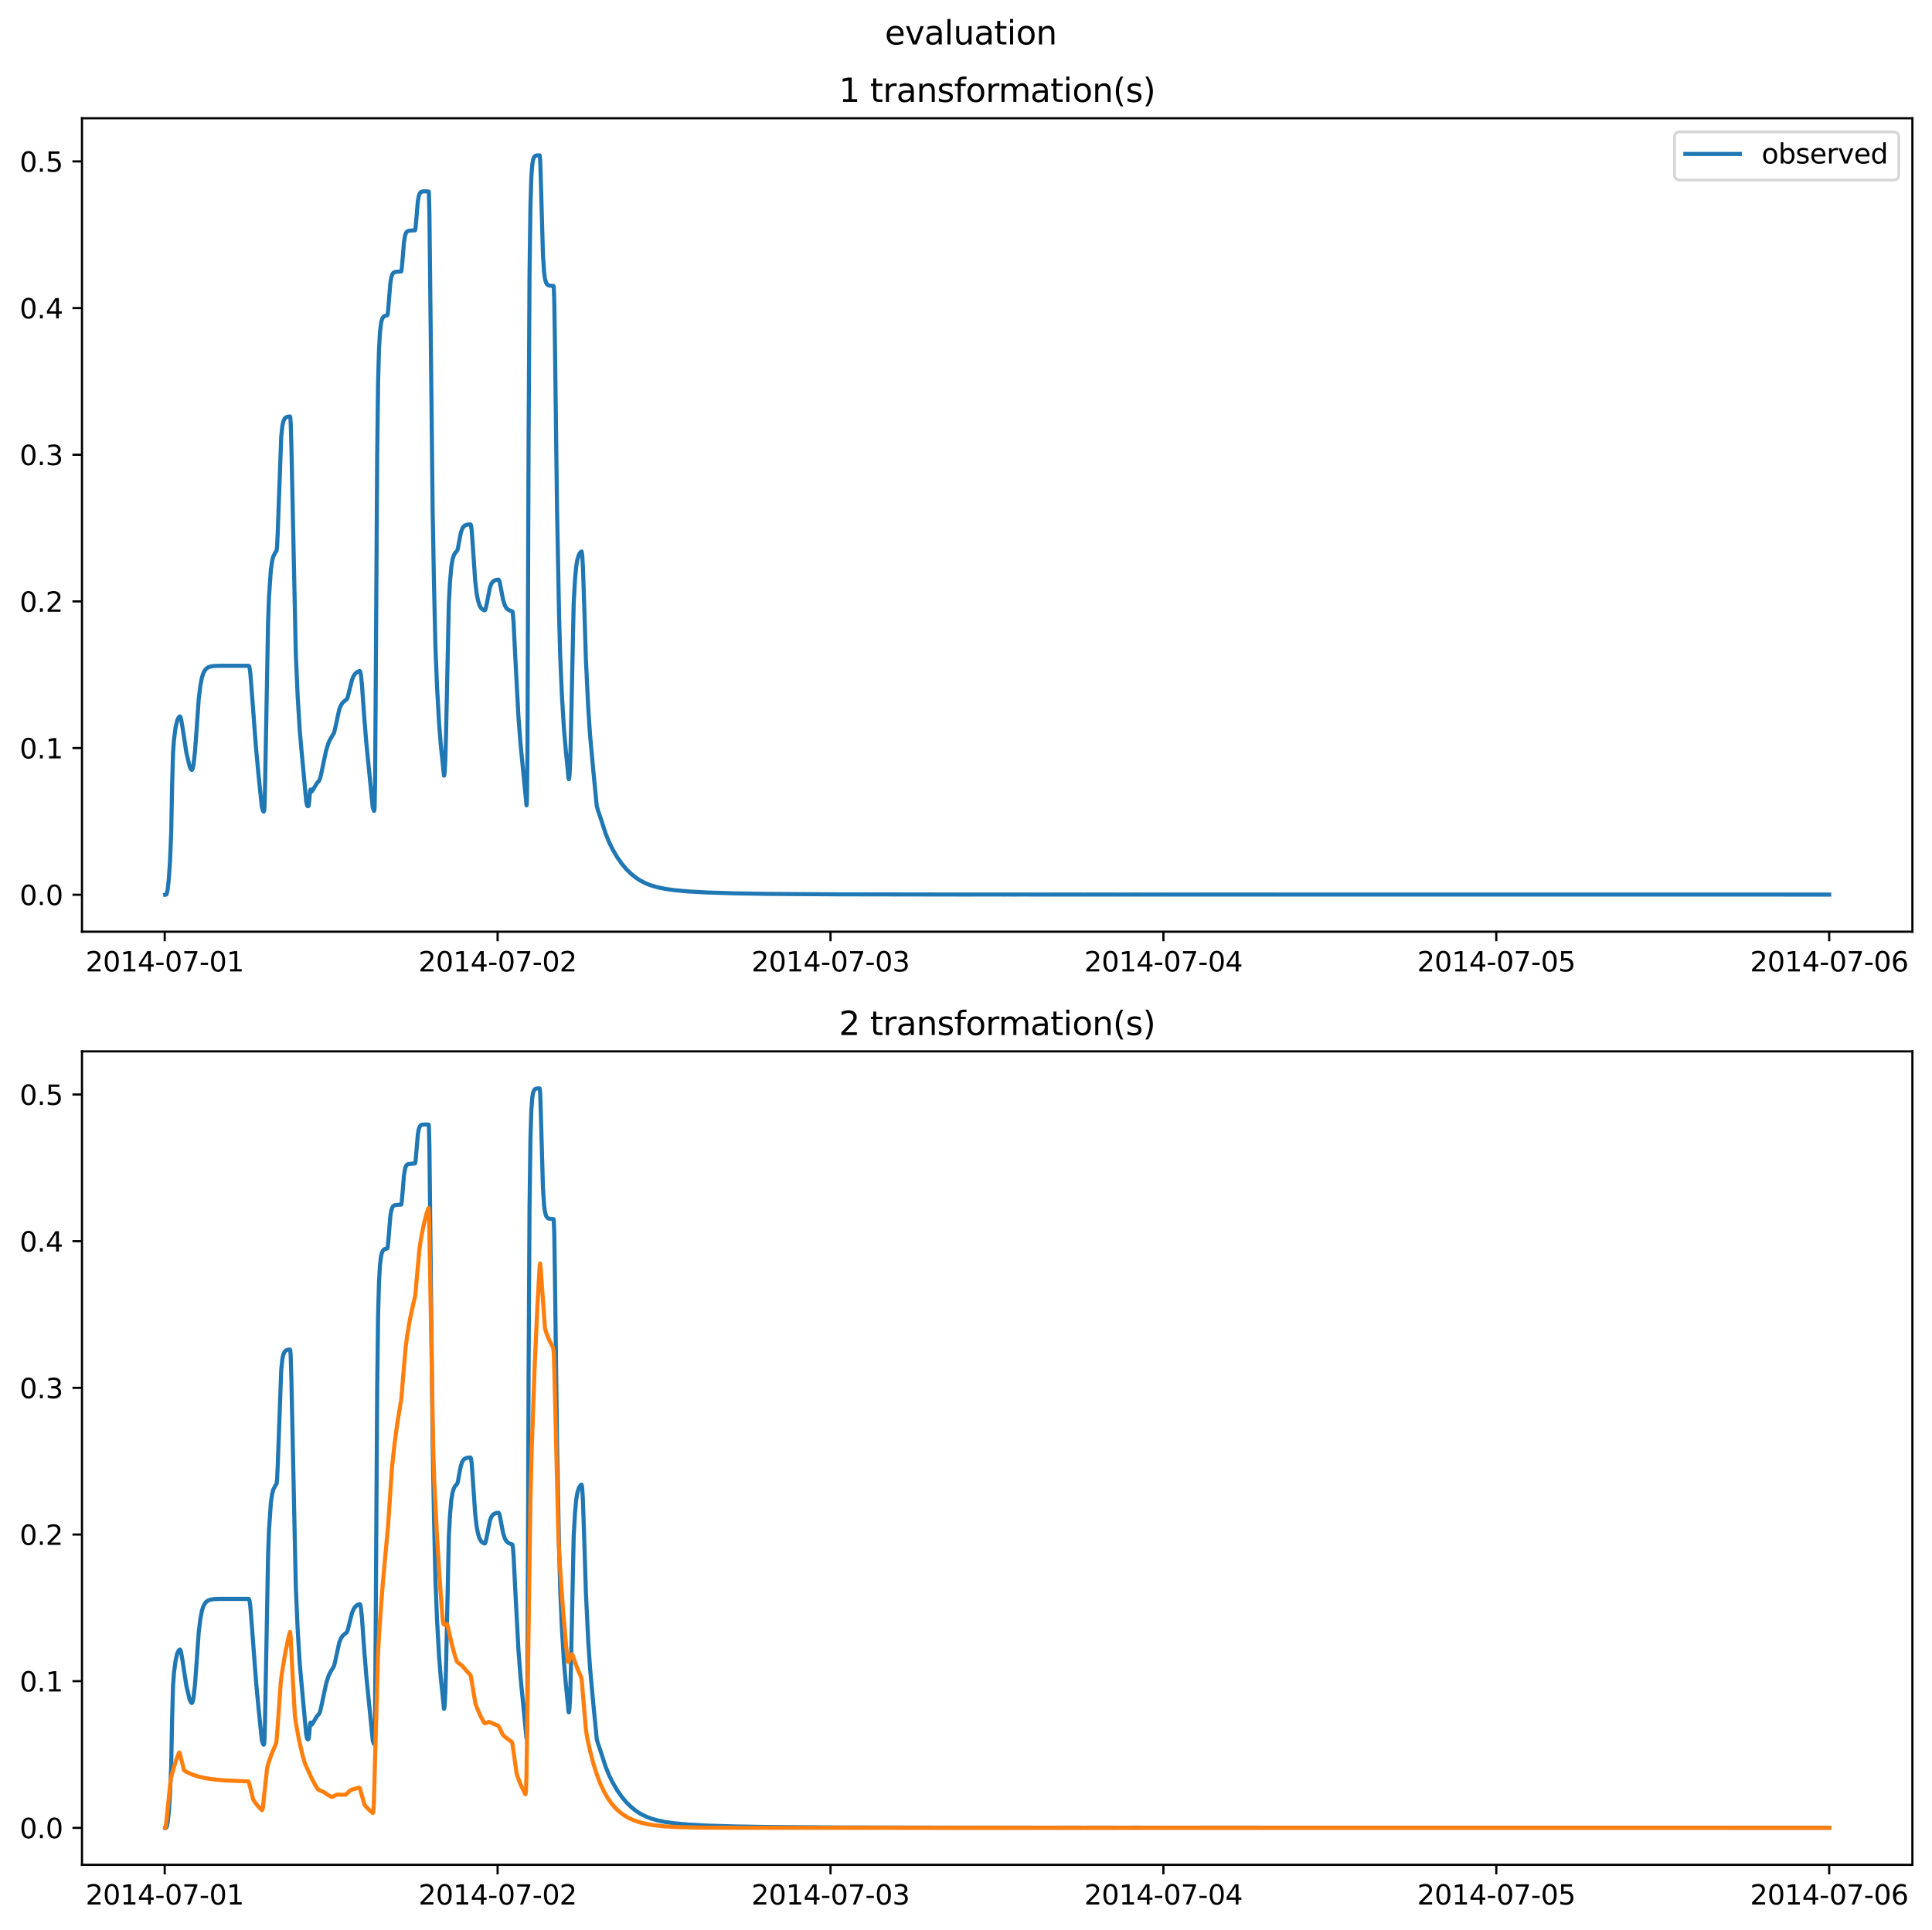 <?xml version="1.0" encoding="utf-8" standalone="no"?>
<!DOCTYPE svg PUBLIC "-//W3C//DTD SVG 1.1//EN"
  "http://www.w3.org/Graphics/SVG/1.1/DTD/svg11.dtd">
<svg xmlns:xlink="http://www.w3.org/1999/xlink" width="709.427pt" height="708.798pt" viewBox="0 0 709.427 708.798" xmlns="http://www.w3.org/2000/svg" version="1.1">
 <defs>
  <style type="text/css">*{stroke-linejoin: round; stroke-linecap: butt}</style>
 </defs>
 <g id="figure_1">
  <g id="patch_1">
   <path d="M 0 708.798 
L 709.427 708.798 
L 709.427 0 
L 0 0 
z
" style="fill: #ffffff"/>
  </g>
  <g id="axes_1">
   <g id="patch_2">
    <path d="M 30.103 342.2 
L 702.227 342.2 
L 702.227 43.44 
L 30.103 43.44 
z
" style="fill: #ffffff"/>
   </g>
   <g id="matplotlib.axis_1">
    <g id="xtick_1">
     <g id="line2d_1">
      <defs>
       <path id="m8aef1cea10" d="M 0 0 
L 0 3.5 
" style="stroke: #000000; stroke-width: 0.8"/>
      </defs>
      <g>
       <use xlink:href="#m8aef1cea10" x="60.484" y="342.2" style="stroke: #000000; stroke-width: 0.8"/>
      </g>
     </g>
     <g id="text_1">
      <!-- 2014-07-01 -->
      <g transform="translate(31.427 356.798) scale(0.1 -0.1)">
       <defs>
        <path id="DejaVuSans-32" d="M 1228 531 
L 3431 531 
L 3431 0 
L 469 0 
L 469 531 
Q 828 903 1448 1529 
Q 2069 2156 2228 2338 
Q 2531 2678 2651 2914 
Q 2772 3150 2772 3378 
Q 2772 3750 2511 3984 
Q 2250 4219 1831 4219 
Q 1534 4219 1204 4116 
Q 875 4013 500 3803 
L 500 4441 
Q 881 4594 1212 4672 
Q 1544 4750 1819 4750 
Q 2544 4750 2975 4387 
Q 3406 4025 3406 3419 
Q 3406 3131 3298 2873 
Q 3191 2616 2906 2266 
Q 2828 2175 2409 1742 
Q 1991 1309 1228 531 
z
" transform="scale(0.016)"/>
        <path id="DejaVuSans-30" d="M 2034 4250 
Q 1547 4250 1301 3770 
Q 1056 3291 1056 2328 
Q 1056 1369 1301 889 
Q 1547 409 2034 409 
Q 2525 409 2770 889 
Q 3016 1369 3016 2328 
Q 3016 3291 2770 3770 
Q 2525 4250 2034 4250 
z
M 2034 4750 
Q 2819 4750 3233 4129 
Q 3647 3509 3647 2328 
Q 3647 1150 3233 529 
Q 2819 -91 2034 -91 
Q 1250 -91 836 529 
Q 422 1150 422 2328 
Q 422 3509 836 4129 
Q 1250 4750 2034 4750 
z
" transform="scale(0.016)"/>
        <path id="DejaVuSans-31" d="M 794 531 
L 1825 531 
L 1825 4091 
L 703 3866 
L 703 4441 
L 1819 4666 
L 2450 4666 
L 2450 531 
L 3481 531 
L 3481 0 
L 794 0 
L 794 531 
z
" transform="scale(0.016)"/>
        <path id="DejaVuSans-34" d="M 2419 4116 
L 825 1625 
L 2419 1625 
L 2419 4116 
z
M 2253 4666 
L 3047 4666 
L 3047 1625 
L 3713 1625 
L 3713 1100 
L 3047 1100 
L 3047 0 
L 2419 0 
L 2419 1100 
L 313 1100 
L 313 1709 
L 2253 4666 
z
" transform="scale(0.016)"/>
        <path id="DejaVuSans-2d" d="M 313 2009 
L 1997 2009 
L 1997 1497 
L 313 1497 
L 313 2009 
z
" transform="scale(0.016)"/>
        <path id="DejaVuSans-37" d="M 525 4666 
L 3525 4666 
L 3525 4397 
L 1831 0 
L 1172 0 
L 2766 4134 
L 525 4134 
L 525 4666 
z
" transform="scale(0.016)"/>
       </defs>
       <use xlink:href="#DejaVuSans-32"/>
       <use xlink:href="#DejaVuSans-30" x="63.623"/>
       <use xlink:href="#DejaVuSans-31" x="127.246"/>
       <use xlink:href="#DejaVuSans-34" x="190.869"/>
       <use xlink:href="#DejaVuSans-2d" x="254.492"/>
       <use xlink:href="#DejaVuSans-30" x="290.576"/>
       <use xlink:href="#DejaVuSans-37" x="354.199"/>
       <use xlink:href="#DejaVuSans-2d" x="417.822"/>
       <use xlink:href="#DejaVuSans-30" x="453.906"/>
       <use xlink:href="#DejaVuSans-31" x="517.529"/>
      </g>
     </g>
    </g>
    <g id="xtick_2">
     <g id="line2d_2">
      <g>
       <use xlink:href="#m8aef1cea10" x="182.723" y="342.2" style="stroke: #000000; stroke-width: 0.8"/>
      </g>
     </g>
     <g id="text_2">
      <!-- 2014-07-02 -->
      <g transform="translate(153.665 356.798) scale(0.1 -0.1)">
       <use xlink:href="#DejaVuSans-32"/>
       <use xlink:href="#DejaVuSans-30" x="63.623"/>
       <use xlink:href="#DejaVuSans-31" x="127.246"/>
       <use xlink:href="#DejaVuSans-34" x="190.869"/>
       <use xlink:href="#DejaVuSans-2d" x="254.492"/>
       <use xlink:href="#DejaVuSans-30" x="290.576"/>
       <use xlink:href="#DejaVuSans-37" x="354.199"/>
       <use xlink:href="#DejaVuSans-2d" x="417.822"/>
       <use xlink:href="#DejaVuSans-30" x="453.906"/>
       <use xlink:href="#DejaVuSans-32" x="517.529"/>
      </g>
     </g>
    </g>
    <g id="xtick_3">
     <g id="line2d_3">
      <g>
       <use xlink:href="#m8aef1cea10" x="304.961" y="342.2" style="stroke: #000000; stroke-width: 0.8"/>
      </g>
     </g>
     <g id="text_3">
      <!-- 2014-07-03 -->
      <g transform="translate(275.903 356.798) scale(0.1 -0.1)">
       <defs>
        <path id="DejaVuSans-33" d="M 2597 2516 
Q 3050 2419 3304 2112 
Q 3559 1806 3559 1356 
Q 3559 666 3084 287 
Q 2609 -91 1734 -91 
Q 1441 -91 1130 -33 
Q 819 25 488 141 
L 488 750 
Q 750 597 1062 519 
Q 1375 441 1716 441 
Q 2309 441 2620 675 
Q 2931 909 2931 1356 
Q 2931 1769 2642 2001 
Q 2353 2234 1838 2234 
L 1294 2234 
L 1294 2753 
L 1863 2753 
Q 2328 2753 2575 2939 
Q 2822 3125 2822 3475 
Q 2822 3834 2567 4026 
Q 2313 4219 1838 4219 
Q 1578 4219 1281 4162 
Q 984 4106 628 3988 
L 628 4550 
Q 988 4650 1302 4700 
Q 1616 4750 1894 4750 
Q 2613 4750 3031 4423 
Q 3450 4097 3450 3541 
Q 3450 3153 3228 2886 
Q 3006 2619 2597 2516 
z
" transform="scale(0.016)"/>
       </defs>
       <use xlink:href="#DejaVuSans-32"/>
       <use xlink:href="#DejaVuSans-30" x="63.623"/>
       <use xlink:href="#DejaVuSans-31" x="127.246"/>
       <use xlink:href="#DejaVuSans-34" x="190.869"/>
       <use xlink:href="#DejaVuSans-2d" x="254.492"/>
       <use xlink:href="#DejaVuSans-30" x="290.576"/>
       <use xlink:href="#DejaVuSans-37" x="354.199"/>
       <use xlink:href="#DejaVuSans-2d" x="417.822"/>
       <use xlink:href="#DejaVuSans-30" x="453.906"/>
       <use xlink:href="#DejaVuSans-33" x="517.529"/>
      </g>
     </g>
    </g>
    <g id="xtick_4">
     <g id="line2d_4">
      <g>
       <use xlink:href="#m8aef1cea10" x="427.199" y="342.2" style="stroke: #000000; stroke-width: 0.8"/>
      </g>
     </g>
     <g id="text_4">
      <!-- 2014-07-04 -->
      <g transform="translate(398.141 356.798) scale(0.1 -0.1)">
       <use xlink:href="#DejaVuSans-32"/>
       <use xlink:href="#DejaVuSans-30" x="63.623"/>
       <use xlink:href="#DejaVuSans-31" x="127.246"/>
       <use xlink:href="#DejaVuSans-34" x="190.869"/>
       <use xlink:href="#DejaVuSans-2d" x="254.492"/>
       <use xlink:href="#DejaVuSans-30" x="290.576"/>
       <use xlink:href="#DejaVuSans-37" x="354.199"/>
       <use xlink:href="#DejaVuSans-2d" x="417.822"/>
       <use xlink:href="#DejaVuSans-30" x="453.906"/>
       <use xlink:href="#DejaVuSans-34" x="517.529"/>
      </g>
     </g>
    </g>
    <g id="xtick_5">
     <g id="line2d_5">
      <g>
       <use xlink:href="#m8aef1cea10" x="549.437" y="342.2" style="stroke: #000000; stroke-width: 0.8"/>
      </g>
     </g>
     <g id="text_5">
      <!-- 2014-07-05 -->
      <g transform="translate(520.38 356.798) scale(0.1 -0.1)">
       <defs>
        <path id="DejaVuSans-35" d="M 691 4666 
L 3169 4666 
L 3169 4134 
L 1269 4134 
L 1269 2991 
Q 1406 3038 1543 3061 
Q 1681 3084 1819 3084 
Q 2600 3084 3056 2656 
Q 3513 2228 3513 1497 
Q 3513 744 3044 326 
Q 2575 -91 1722 -91 
Q 1428 -91 1123 -41 
Q 819 9 494 109 
L 494 744 
Q 775 591 1075 516 
Q 1375 441 1709 441 
Q 2250 441 2565 725 
Q 2881 1009 2881 1497 
Q 2881 1984 2565 2268 
Q 2250 2553 1709 2553 
Q 1456 2553 1204 2497 
Q 953 2441 691 2322 
L 691 4666 
z
" transform="scale(0.016)"/>
       </defs>
       <use xlink:href="#DejaVuSans-32"/>
       <use xlink:href="#DejaVuSans-30" x="63.623"/>
       <use xlink:href="#DejaVuSans-31" x="127.246"/>
       <use xlink:href="#DejaVuSans-34" x="190.869"/>
       <use xlink:href="#DejaVuSans-2d" x="254.492"/>
       <use xlink:href="#DejaVuSans-30" x="290.576"/>
       <use xlink:href="#DejaVuSans-37" x="354.199"/>
       <use xlink:href="#DejaVuSans-2d" x="417.822"/>
       <use xlink:href="#DejaVuSans-30" x="453.906"/>
       <use xlink:href="#DejaVuSans-35" x="517.529"/>
      </g>
     </g>
    </g>
    <g id="xtick_6">
     <g id="line2d_6">
      <g>
       <use xlink:href="#m8aef1cea10" x="671.676" y="342.2" style="stroke: #000000; stroke-width: 0.8"/>
      </g>
     </g>
     <g id="text_6">
      <!-- 2014-07-06 -->
      <g transform="translate(642.618 356.798) scale(0.1 -0.1)">
       <defs>
        <path id="DejaVuSans-36" d="M 2113 2584 
Q 1688 2584 1439 2293 
Q 1191 2003 1191 1497 
Q 1191 994 1439 701 
Q 1688 409 2113 409 
Q 2538 409 2786 701 
Q 3034 994 3034 1497 
Q 3034 2003 2786 2293 
Q 2538 2584 2113 2584 
z
M 3366 4563 
L 3366 3988 
Q 3128 4100 2886 4159 
Q 2644 4219 2406 4219 
Q 1781 4219 1451 3797 
Q 1122 3375 1075 2522 
Q 1259 2794 1537 2939 
Q 1816 3084 2150 3084 
Q 2853 3084 3261 2657 
Q 3669 2231 3669 1497 
Q 3669 778 3244 343 
Q 2819 -91 2113 -91 
Q 1303 -91 875 529 
Q 447 1150 447 2328 
Q 447 3434 972 4092 
Q 1497 4750 2381 4750 
Q 2619 4750 2861 4703 
Q 3103 4656 3366 4563 
z
" transform="scale(0.016)"/>
       </defs>
       <use xlink:href="#DejaVuSans-32"/>
       <use xlink:href="#DejaVuSans-30" x="63.623"/>
       <use xlink:href="#DejaVuSans-31" x="127.246"/>
       <use xlink:href="#DejaVuSans-34" x="190.869"/>
       <use xlink:href="#DejaVuSans-2d" x="254.492"/>
       <use xlink:href="#DejaVuSans-30" x="290.576"/>
       <use xlink:href="#DejaVuSans-37" x="354.199"/>
       <use xlink:href="#DejaVuSans-2d" x="417.822"/>
       <use xlink:href="#DejaVuSans-30" x="453.906"/>
       <use xlink:href="#DejaVuSans-36" x="517.529"/>
      </g>
     </g>
    </g>
   </g>
   <g id="matplotlib.axis_2">
    <g id="ytick_1">
     <g id="line2d_7">
      <defs>
       <path id="md294351910" d="M 0 0 
L -3.5 0 
" style="stroke: #000000; stroke-width: 0.8"/>
      </defs>
      <g>
       <use xlink:href="#md294351910" x="30.103" y="328.62" style="stroke: #000000; stroke-width: 0.8"/>
      </g>
     </g>
     <g id="text_7">
      <!-- 0.0 -->
      <g transform="translate(7.2 332.419) scale(0.1 -0.1)">
       <defs>
        <path id="DejaVuSans-2e" d="M 684 794 
L 1344 794 
L 1344 0 
L 684 0 
L 684 794 
z
" transform="scale(0.016)"/>
       </defs>
       <use xlink:href="#DejaVuSans-30"/>
       <use xlink:href="#DejaVuSans-2e" x="63.623"/>
       <use xlink:href="#DejaVuSans-30" x="95.41"/>
      </g>
     </g>
    </g>
    <g id="ytick_2">
     <g id="line2d_8">
      <g>
       <use xlink:href="#md294351910" x="30.103" y="274.752" style="stroke: #000000; stroke-width: 0.8"/>
      </g>
     </g>
     <g id="text_8">
      <!-- 0.1 -->
      <g transform="translate(7.2 278.551) scale(0.1 -0.1)">
       <use xlink:href="#DejaVuSans-30"/>
       <use xlink:href="#DejaVuSans-2e" x="63.623"/>
       <use xlink:href="#DejaVuSans-31" x="95.41"/>
      </g>
     </g>
    </g>
    <g id="ytick_3">
     <g id="line2d_9">
      <g>
       <use xlink:href="#md294351910" x="30.103" y="220.884" style="stroke: #000000; stroke-width: 0.8"/>
      </g>
     </g>
     <g id="text_9">
      <!-- 0.2 -->
      <g transform="translate(7.2 224.683) scale(0.1 -0.1)">
       <use xlink:href="#DejaVuSans-30"/>
       <use xlink:href="#DejaVuSans-2e" x="63.623"/>
       <use xlink:href="#DejaVuSans-32" x="95.41"/>
      </g>
     </g>
    </g>
    <g id="ytick_4">
     <g id="line2d_10">
      <g>
       <use xlink:href="#md294351910" x="30.103" y="167.016" style="stroke: #000000; stroke-width: 0.8"/>
      </g>
     </g>
     <g id="text_10">
      <!-- 0.3 -->
      <g transform="translate(7.2 170.815) scale(0.1 -0.1)">
       <use xlink:href="#DejaVuSans-30"/>
       <use xlink:href="#DejaVuSans-2e" x="63.623"/>
       <use xlink:href="#DejaVuSans-33" x="95.41"/>
      </g>
     </g>
    </g>
    <g id="ytick_5">
     <g id="line2d_11">
      <g>
       <use xlink:href="#md294351910" x="30.103" y="113.148" style="stroke: #000000; stroke-width: 0.8"/>
      </g>
     </g>
     <g id="text_11">
      <!-- 0.4 -->
      <g transform="translate(7.2 116.947) scale(0.1 -0.1)">
       <use xlink:href="#DejaVuSans-30"/>
       <use xlink:href="#DejaVuSans-2e" x="63.623"/>
       <use xlink:href="#DejaVuSans-34" x="95.41"/>
      </g>
     </g>
    </g>
    <g id="ytick_6">
     <g id="line2d_12">
      <g>
       <use xlink:href="#md294351910" x="30.103" y="59.28" style="stroke: #000000; stroke-width: 0.8"/>
      </g>
     </g>
     <g id="text_12">
      <!-- 0.5 -->
      <g transform="translate(7.2 63.079) scale(0.1 -0.1)">
       <use xlink:href="#DejaVuSans-30"/>
       <use xlink:href="#DejaVuSans-2e" x="63.623"/>
       <use xlink:href="#DejaVuSans-35" x="95.41"/>
      </g>
     </g>
    </g>
   </g>
   <g id="line2d_13">
    <path d="M 60.654 328.62 
L 61.079 328.53 
L 61.333 327.882 
L 61.588 326.559 
L 62.012 322.562 
L 62.437 316.039 
L 62.861 305.761 
L 63.201 288.498 
L 63.54 276.441 
L 63.88 271.755 
L 64.474 267.194 
L 65.068 264.632 
L 65.493 263.695 
L 65.917 263.175 
L 66.087 263.136 
L 66.257 263.328 
L 66.511 264.144 
L 66.936 266.664 
L 68.464 276.587 
L 69.652 281.572 
L 70.162 282.588 
L 70.416 282.774 
L 70.586 282.654 
L 70.841 282.002 
L 71.095 280.546 
L 71.605 275.936 
L 72.114 268.948 
L 72.963 256.91 
L 73.557 251.955 
L 74.151 248.863 
L 74.661 247.285 
L 75.17 246.297 
L 75.764 245.574 
L 76.443 245.099 
L 77.292 244.793 
L 78.565 244.61 
L 81.027 244.532 
L 91.299 244.533 
L 91.468 244.689 
L 91.638 245.243 
L 91.893 247.057 
L 92.317 252.248 
L 94.015 274.82 
L 94.864 283.927 
L 96.137 296.408 
L 96.562 297.754 
L 96.816 298.099 
L 96.986 297.829 
L 97.071 297.237 
L 97.241 292.844 
L 97.75 266.107 
L 98.429 228.933 
L 98.769 219.408 
L 99.448 209.47 
L 99.872 206.335 
L 100.297 204.514 
L 101.061 202.98 
L 101.57 202.238 
L 101.74 200.802 
L 101.994 195.264 
L 103.268 160.385 
L 103.692 156.406 
L 104.032 154.836 
L 104.456 153.854 
L 104.881 153.377 
L 105.39 153.111 
L 106.239 152.961 
L 106.494 152.966 
L 106.578 153.176 
L 106.748 155.348 
L 107.003 163.993 
L 108.616 239.974 
L 109.295 255.624 
L 110.059 268.166 
L 110.738 275.898 
L 112.096 290.535 
L 112.436 294.331 
L 112.775 295.877 
L 113.03 296.129 
L 113.285 295.998 
L 113.369 295.838 
L 113.539 294.357 
L 113.879 290.317 
L 114.049 289.974 
L 114.473 290.7 
L 114.728 290.387 
L 116.341 287.687 
L 117.189 286.723 
L 117.529 285.935 
L 117.953 284.184 
L 119.736 275.713 
L 120.67 272.745 
L 121.349 271.349 
L 122.622 269.253 
L 123.047 267.579 
L 124.575 260.541 
L 125.169 259.093 
L 125.763 258.17 
L 126.442 257.509 
L 127.376 256.783 
L 127.715 255.923 
L 128.225 253.827 
L 129.243 249.743 
L 129.838 248.293 
L 130.432 247.422 
L 131.111 246.847 
L 131.875 246.494 
L 132.13 246.47 
L 132.299 246.737 
L 132.554 248.006 
L 132.894 251.354 
L 133.742 263.321 
L 134.506 272.789 
L 136.883 296.629 
L 137.308 297.795 
L 137.393 297.798 
L 137.478 297.516 
L 137.562 296.202 
L 137.732 287.34 
L 137.987 249.662 
L 138.496 167.394 
L 138.836 140.354 
L 139.175 128.087 
L 139.515 122.11 
L 139.939 118.58 
L 140.279 117.257 
L 140.703 116.465 
L 141.128 116.116 
L 141.722 115.93 
L 142.231 115.802 
L 142.401 115.102 
L 142.656 112.357 
L 143.335 103.966 
L 143.674 101.895 
L 144.099 100.657 
L 144.523 100.142 
L 145.033 99.904 
L 145.881 99.799 
L 147.325 99.698 
L 147.494 98.935 
L 147.749 96.122 
L 148.343 88.932 
L 148.768 86.405 
L 149.107 85.5 
L 149.532 85.003 
L 150.041 84.779 
L 150.975 84.685 
L 152.418 84.575 
L 152.588 83.744 
L 152.842 80.849 
L 153.436 73.9 
L 153.776 71.97 
L 154.2 70.913 
L 154.54 70.561 
L 155.134 70.338 
L 156.238 70.268 
L 157.426 70.357 
L 157.511 71.398 
L 157.681 78.582 
L 157.935 101.466 
L 158.869 187.687 
L 159.379 215.43 
L 159.888 237.527 
L 160.482 252.331 
L 161.246 265.85 
L 161.84 273.373 
L 163.029 284.893 
L 163.114 284.801 
L 163.283 283.491 
L 163.538 278.74 
L 163.793 269.39 
L 164.811 221.635 
L 165.236 213.736 
L 165.745 208.003 
L 166.17 205.524 
L 166.594 204.082 
L 167.103 203.096 
L 167.613 202.565 
L 167.867 202.277 
L 168.122 201.534 
L 168.546 199.15 
L 169.226 195.654 
L 169.735 194.176 
L 170.244 193.384 
L 170.754 192.975 
L 171.433 192.726 
L 172.536 192.596 
L 172.791 192.621 
L 172.961 192.997 
L 173.215 194.89 
L 173.725 202.166 
L 174.489 213.237 
L 174.998 217.768 
L 175.507 220.495 
L 176.017 222.166 
L 176.526 223.167 
L 177.035 223.737 
L 177.884 224.208 
L 178.054 224.133 
L 178.309 223.665 
L 178.648 222.205 
L 179.921 215.664 
L 180.431 214.394 
L 180.94 213.674 
L 181.534 213.231 
L 182.298 212.972 
L 183.062 212.9 
L 183.232 213.07 
L 183.487 213.789 
L 183.911 216.009 
L 184.76 220.424 
L 185.354 222.282 
L 185.864 223.223 
L 186.458 223.824 
L 187.137 224.203 
L 188.155 224.571 
L 188.325 225.463 
L 188.58 228.634 
L 189.174 240.546 
L 190.363 263.127 
L 191.127 273.125 
L 193.334 295.798 
L 193.419 295.283 
L 193.503 293.057 
L 193.673 277.466 
L 194.098 162.031 
L 194.437 101.066 
L 194.777 75.693 
L 195.116 64.832 
L 195.456 60.403 
L 195.795 58.5 
L 196.135 57.664 
L 196.559 57.25 
L 197.154 57.071 
L 198.172 57.056 
L 198.342 58.503 
L 198.597 66.312 
L 199.361 93.33 
L 199.785 99.961 
L 200.125 102.452 
L 200.549 103.916 
L 200.974 104.541 
L 201.483 104.831 
L 202.247 104.956 
L 203.265 105.044 
L 203.35 105.539 
L 203.52 110.178 
L 203.775 126.262 
L 204.539 186.838 
L 205.303 226.53 
L 205.727 241.561 
L 206.321 255.159 
L 207.085 267.862 
L 207.849 276.51 
L 208.783 286.01 
L 208.868 286.206 
L 208.953 286.082 
L 209.123 284.707 
L 209.377 279.556 
L 209.632 270.071 
L 210.651 221.714 
L 211.16 212.617 
L 211.584 208.064 
L 212.009 205.54 
L 212.518 203.894 
L 213.028 202.995 
L 213.452 202.576 
L 213.537 202.566 
L 213.622 202.708 
L 213.792 203.862 
L 214.046 208.249 
L 214.471 220.705 
L 215.15 242.434 
L 215.999 259.965 
L 216.678 270.047 
L 217.781 282.232 
L 219.139 296.11 
L 219.564 297.585 
L 220.752 301.107 
L 222.365 306.122 
L 223.639 309.26 
L 224.912 311.873 
L 226.61 314.797 
L 228.307 317.227 
L 230.005 319.251 
L 231.703 320.911 
L 233.486 322.351 
L 235.183 323.456 
L 237.136 324.45 
L 239.088 325.206 
L 241.465 325.893 
L 244.436 326.5 
L 247.916 326.977 
L 252.84 327.419 
L 259.801 327.801 
L 269.902 328.108 
L 282.211 328.313 
L 307.423 328.477 
L 350.63 328.547 
L 351.14 328.54 
L 351.989 328.549 
L 368.117 328.542 
L 368.712 328.552 
L 370.155 328.535 
L 370.579 328.551 
L 371.004 328.532 
L 371.428 328.556 
L 372.022 328.55 
L 377.285 328.539 
L 377.964 328.551 
L 379.153 328.556 
L 396.809 328.549 
L 397.319 328.556 
L 401.903 328.547 
L 407.845 328.548 
L 409.797 328.555 
L 410.731 328.558 
L 418.201 328.55 
L 419.474 328.554 
L 426.265 328.553 
L 427.199 328.55 
L 428.133 328.562 
L 430.68 328.563 
L 439.932 328.558 
L 440.696 328.551 
L 671.676 328.567 
L 671.676 328.567 
" clip-path="url(#p1a6e12eb0a)" style="fill: none; stroke: #1f77b4; stroke-width: 1.5; stroke-linecap: square"/>
   </g>
   <g id="patch_3">
    <path d="M 30.103 342.2 
L 30.103 43.44 
" style="fill: none; stroke: #000000; stroke-width: 0.8; stroke-linejoin: miter; stroke-linecap: square"/>
   </g>
   <g id="patch_4">
    <path d="M 702.227 342.2 
L 702.227 43.44 
" style="fill: none; stroke: #000000; stroke-width: 0.8; stroke-linejoin: miter; stroke-linecap: square"/>
   </g>
   <g id="patch_5">
    <path d="M 30.103 342.2 
L 702.227 342.2 
" style="fill: none; stroke: #000000; stroke-width: 0.8; stroke-linejoin: miter; stroke-linecap: square"/>
   </g>
   <g id="patch_6">
    <path d="M 30.103 43.44 
L 702.227 43.44 
" style="fill: none; stroke: #000000; stroke-width: 0.8; stroke-linejoin: miter; stroke-linecap: square"/>
   </g>
   <g id="text_13">
    <!-- 1 transformation(s) -->
    <g transform="translate(308.05 37.44) scale(0.12 -0.12)">
     <defs>
      <path id="DejaVuSans-20" transform="scale(0.016)"/>
      <path id="DejaVuSans-74" d="M 1172 4494 
L 1172 3500 
L 2356 3500 
L 2356 3053 
L 1172 3053 
L 1172 1153 
Q 1172 725 1289 603 
Q 1406 481 1766 481 
L 2356 481 
L 2356 0 
L 1766 0 
Q 1100 0 847 248 
Q 594 497 594 1153 
L 594 3053 
L 172 3053 
L 172 3500 
L 594 3500 
L 594 4494 
L 1172 4494 
z
" transform="scale(0.016)"/>
      <path id="DejaVuSans-72" d="M 2631 2963 
Q 2534 3019 2420 3045 
Q 2306 3072 2169 3072 
Q 1681 3072 1420 2755 
Q 1159 2438 1159 1844 
L 1159 0 
L 581 0 
L 581 3500 
L 1159 3500 
L 1159 2956 
Q 1341 3275 1631 3429 
Q 1922 3584 2338 3584 
Q 2397 3584 2469 3576 
Q 2541 3569 2628 3553 
L 2631 2963 
z
" transform="scale(0.016)"/>
      <path id="DejaVuSans-61" d="M 2194 1759 
Q 1497 1759 1228 1600 
Q 959 1441 959 1056 
Q 959 750 1161 570 
Q 1363 391 1709 391 
Q 2188 391 2477 730 
Q 2766 1069 2766 1631 
L 2766 1759 
L 2194 1759 
z
M 3341 1997 
L 3341 0 
L 2766 0 
L 2766 531 
Q 2569 213 2275 61 
Q 1981 -91 1556 -91 
Q 1019 -91 701 211 
Q 384 513 384 1019 
Q 384 1609 779 1909 
Q 1175 2209 1959 2209 
L 2766 2209 
L 2766 2266 
Q 2766 2663 2505 2880 
Q 2244 3097 1772 3097 
Q 1472 3097 1187 3025 
Q 903 2953 641 2809 
L 641 3341 
Q 956 3463 1253 3523 
Q 1550 3584 1831 3584 
Q 2591 3584 2966 3190 
Q 3341 2797 3341 1997 
z
" transform="scale(0.016)"/>
      <path id="DejaVuSans-6e" d="M 3513 2113 
L 3513 0 
L 2938 0 
L 2938 2094 
Q 2938 2591 2744 2837 
Q 2550 3084 2163 3084 
Q 1697 3084 1428 2787 
Q 1159 2491 1159 1978 
L 1159 0 
L 581 0 
L 581 3500 
L 1159 3500 
L 1159 2956 
Q 1366 3272 1645 3428 
Q 1925 3584 2291 3584 
Q 2894 3584 3203 3211 
Q 3513 2838 3513 2113 
z
" transform="scale(0.016)"/>
      <path id="DejaVuSans-73" d="M 2834 3397 
L 2834 2853 
Q 2591 2978 2328 3040 
Q 2066 3103 1784 3103 
Q 1356 3103 1142 2972 
Q 928 2841 928 2578 
Q 928 2378 1081 2264 
Q 1234 2150 1697 2047 
L 1894 2003 
Q 2506 1872 2764 1633 
Q 3022 1394 3022 966 
Q 3022 478 2636 193 
Q 2250 -91 1575 -91 
Q 1294 -91 989 -36 
Q 684 19 347 128 
L 347 722 
Q 666 556 975 473 
Q 1284 391 1588 391 
Q 1994 391 2212 530 
Q 2431 669 2431 922 
Q 2431 1156 2273 1281 
Q 2116 1406 1581 1522 
L 1381 1569 
Q 847 1681 609 1914 
Q 372 2147 372 2553 
Q 372 3047 722 3315 
Q 1072 3584 1716 3584 
Q 2034 3584 2315 3537 
Q 2597 3491 2834 3397 
z
" transform="scale(0.016)"/>
      <path id="DejaVuSans-66" d="M 2375 4863 
L 2375 4384 
L 1825 4384 
Q 1516 4384 1395 4259 
Q 1275 4134 1275 3809 
L 1275 3500 
L 2222 3500 
L 2222 3053 
L 1275 3053 
L 1275 0 
L 697 0 
L 697 3053 
L 147 3053 
L 147 3500 
L 697 3500 
L 697 3744 
Q 697 4328 969 4595 
Q 1241 4863 1831 4863 
L 2375 4863 
z
" transform="scale(0.016)"/>
      <path id="DejaVuSans-6f" d="M 1959 3097 
Q 1497 3097 1228 2736 
Q 959 2375 959 1747 
Q 959 1119 1226 758 
Q 1494 397 1959 397 
Q 2419 397 2687 759 
Q 2956 1122 2956 1747 
Q 2956 2369 2687 2733 
Q 2419 3097 1959 3097 
z
M 1959 3584 
Q 2709 3584 3137 3096 
Q 3566 2609 3566 1747 
Q 3566 888 3137 398 
Q 2709 -91 1959 -91 
Q 1206 -91 779 398 
Q 353 888 353 1747 
Q 353 2609 779 3096 
Q 1206 3584 1959 3584 
z
" transform="scale(0.016)"/>
      <path id="DejaVuSans-6d" d="M 3328 2828 
Q 3544 3216 3844 3400 
Q 4144 3584 4550 3584 
Q 5097 3584 5394 3201 
Q 5691 2819 5691 2113 
L 5691 0 
L 5113 0 
L 5113 2094 
Q 5113 2597 4934 2840 
Q 4756 3084 4391 3084 
Q 3944 3084 3684 2787 
Q 3425 2491 3425 1978 
L 3425 0 
L 2847 0 
L 2847 2094 
Q 2847 2600 2669 2842 
Q 2491 3084 2119 3084 
Q 1678 3084 1418 2786 
Q 1159 2488 1159 1978 
L 1159 0 
L 581 0 
L 581 3500 
L 1159 3500 
L 1159 2956 
Q 1356 3278 1631 3431 
Q 1906 3584 2284 3584 
Q 2666 3584 2933 3390 
Q 3200 3197 3328 2828 
z
" transform="scale(0.016)"/>
      <path id="DejaVuSans-69" d="M 603 3500 
L 1178 3500 
L 1178 0 
L 603 0 
L 603 3500 
z
M 603 4863 
L 1178 4863 
L 1178 4134 
L 603 4134 
L 603 4863 
z
" transform="scale(0.016)"/>
      <path id="DejaVuSans-28" d="M 1984 4856 
Q 1566 4138 1362 3434 
Q 1159 2731 1159 2009 
Q 1159 1288 1364 580 
Q 1569 -128 1984 -844 
L 1484 -844 
Q 1016 -109 783 600 
Q 550 1309 550 2009 
Q 550 2706 781 3412 
Q 1013 4119 1484 4856 
L 1984 4856 
z
" transform="scale(0.016)"/>
      <path id="DejaVuSans-29" d="M 513 4856 
L 1013 4856 
Q 1481 4119 1714 3412 
Q 1947 2706 1947 2009 
Q 1947 1309 1714 600 
Q 1481 -109 1013 -844 
L 513 -844 
Q 928 -128 1133 580 
Q 1338 1288 1338 2009 
Q 1338 2731 1133 3434 
Q 928 4138 513 4856 
z
" transform="scale(0.016)"/>
     </defs>
     <use xlink:href="#DejaVuSans-31"/>
     <use xlink:href="#DejaVuSans-20" x="63.623"/>
     <use xlink:href="#DejaVuSans-74" x="95.41"/>
     <use xlink:href="#DejaVuSans-72" x="134.619"/>
     <use xlink:href="#DejaVuSans-61" x="175.732"/>
     <use xlink:href="#DejaVuSans-6e" x="237.012"/>
     <use xlink:href="#DejaVuSans-73" x="300.391"/>
     <use xlink:href="#DejaVuSans-66" x="352.49"/>
     <use xlink:href="#DejaVuSans-6f" x="387.695"/>
     <use xlink:href="#DejaVuSans-72" x="448.877"/>
     <use xlink:href="#DejaVuSans-6d" x="488.24"/>
     <use xlink:href="#DejaVuSans-61" x="585.652"/>
     <use xlink:href="#DejaVuSans-74" x="646.932"/>
     <use xlink:href="#DejaVuSans-69" x="686.141"/>
     <use xlink:href="#DejaVuSans-6f" x="713.924"/>
     <use xlink:href="#DejaVuSans-6e" x="775.105"/>
     <use xlink:href="#DejaVuSans-28" x="838.484"/>
     <use xlink:href="#DejaVuSans-73" x="877.498"/>
     <use xlink:href="#DejaVuSans-29" x="929.598"/>
    </g>
   </g>
   <g id="legend_1">
    <g id="patch_7">
     <path d="M 616.866 66.118 
L 695.227 66.118 
Q 697.227 66.118 697.227 64.118 
L 697.227 50.44 
Q 697.227 48.44 695.227 48.44 
L 616.866 48.44 
Q 614.866 48.44 614.866 50.44 
L 614.866 64.118 
Q 614.866 66.118 616.866 66.118 
z
" style="fill: #ffffff; opacity: 0.8; stroke: #cccccc; stroke-linejoin: miter"/>
    </g>
    <g id="line2d_14">
     <path d="M 618.866 56.538 
L 628.866 56.538 
L 638.866 56.538 
" style="fill: none; stroke: #1f77b4; stroke-width: 1.5; stroke-linecap: square"/>
    </g>
    <g id="text_14">
     <!-- observed -->
     <g transform="translate(646.866 60.038) scale(0.1 -0.1)">
      <defs>
       <path id="DejaVuSans-62" d="M 3116 1747 
Q 3116 2381 2855 2742 
Q 2594 3103 2138 3103 
Q 1681 3103 1420 2742 
Q 1159 2381 1159 1747 
Q 1159 1113 1420 752 
Q 1681 391 2138 391 
Q 2594 391 2855 752 
Q 3116 1113 3116 1747 
z
M 1159 2969 
Q 1341 3281 1617 3432 
Q 1894 3584 2278 3584 
Q 2916 3584 3314 3078 
Q 3713 2572 3713 1747 
Q 3713 922 3314 415 
Q 2916 -91 2278 -91 
Q 1894 -91 1617 61 
Q 1341 213 1159 525 
L 1159 0 
L 581 0 
L 581 4863 
L 1159 4863 
L 1159 2969 
z
" transform="scale(0.016)"/>
       <path id="DejaVuSans-65" d="M 3597 1894 
L 3597 1613 
L 953 1613 
Q 991 1019 1311 708 
Q 1631 397 2203 397 
Q 2534 397 2845 478 
Q 3156 559 3463 722 
L 3463 178 
Q 3153 47 2828 -22 
Q 2503 -91 2169 -91 
Q 1331 -91 842 396 
Q 353 884 353 1716 
Q 353 2575 817 3079 
Q 1281 3584 2069 3584 
Q 2775 3584 3186 3129 
Q 3597 2675 3597 1894 
z
M 3022 2063 
Q 3016 2534 2758 2815 
Q 2500 3097 2075 3097 
Q 1594 3097 1305 2825 
Q 1016 2553 972 2059 
L 3022 2063 
z
" transform="scale(0.016)"/>
       <path id="DejaVuSans-76" d="M 191 3500 
L 800 3500 
L 1894 563 
L 2988 3500 
L 3597 3500 
L 2284 0 
L 1503 0 
L 191 3500 
z
" transform="scale(0.016)"/>
       <path id="DejaVuSans-64" d="M 2906 2969 
L 2906 4863 
L 3481 4863 
L 3481 0 
L 2906 0 
L 2906 525 
Q 2725 213 2448 61 
Q 2172 -91 1784 -91 
Q 1150 -91 751 415 
Q 353 922 353 1747 
Q 353 2572 751 3078 
Q 1150 3584 1784 3584 
Q 2172 3584 2448 3432 
Q 2725 3281 2906 2969 
z
M 947 1747 
Q 947 1113 1208 752 
Q 1469 391 1925 391 
Q 2381 391 2643 752 
Q 2906 1113 2906 1747 
Q 2906 2381 2643 2742 
Q 2381 3103 1925 3103 
Q 1469 3103 1208 2742 
Q 947 2381 947 1747 
z
" transform="scale(0.016)"/>
      </defs>
      <use xlink:href="#DejaVuSans-6f"/>
      <use xlink:href="#DejaVuSans-62" x="61.182"/>
      <use xlink:href="#DejaVuSans-73" x="124.658"/>
      <use xlink:href="#DejaVuSans-65" x="176.758"/>
      <use xlink:href="#DejaVuSans-72" x="238.281"/>
      <use xlink:href="#DejaVuSans-76" x="279.395"/>
      <use xlink:href="#DejaVuSans-65" x="338.574"/>
      <use xlink:href="#DejaVuSans-64" x="400.098"/>
     </g>
    </g>
   </g>
  </g>
  <g id="axes_2">
   <g id="patch_8">
    <path d="M 30.103 684.92 
L 702.227 684.92 
L 702.227 386.16 
L 30.103 386.16 
z
" style="fill: #ffffff"/>
   </g>
   <g id="matplotlib.axis_3">
    <g id="xtick_7">
     <g id="line2d_15">
      <g>
       <use xlink:href="#m8aef1cea10" x="60.484" y="684.92" style="stroke: #000000; stroke-width: 0.8"/>
      </g>
     </g>
     <g id="text_15">
      <!-- 2014-07-01 -->
      <g transform="translate(31.427 699.518) scale(0.1 -0.1)">
       <use xlink:href="#DejaVuSans-32"/>
       <use xlink:href="#DejaVuSans-30" x="63.623"/>
       <use xlink:href="#DejaVuSans-31" x="127.246"/>
       <use xlink:href="#DejaVuSans-34" x="190.869"/>
       <use xlink:href="#DejaVuSans-2d" x="254.492"/>
       <use xlink:href="#DejaVuSans-30" x="290.576"/>
       <use xlink:href="#DejaVuSans-37" x="354.199"/>
       <use xlink:href="#DejaVuSans-2d" x="417.822"/>
       <use xlink:href="#DejaVuSans-30" x="453.906"/>
       <use xlink:href="#DejaVuSans-31" x="517.529"/>
      </g>
     </g>
    </g>
    <g id="xtick_8">
     <g id="line2d_16">
      <g>
       <use xlink:href="#m8aef1cea10" x="182.723" y="684.92" style="stroke: #000000; stroke-width: 0.8"/>
      </g>
     </g>
     <g id="text_16">
      <!-- 2014-07-02 -->
      <g transform="translate(153.665 699.518) scale(0.1 -0.1)">
       <use xlink:href="#DejaVuSans-32"/>
       <use xlink:href="#DejaVuSans-30" x="63.623"/>
       <use xlink:href="#DejaVuSans-31" x="127.246"/>
       <use xlink:href="#DejaVuSans-34" x="190.869"/>
       <use xlink:href="#DejaVuSans-2d" x="254.492"/>
       <use xlink:href="#DejaVuSans-30" x="290.576"/>
       <use xlink:href="#DejaVuSans-37" x="354.199"/>
       <use xlink:href="#DejaVuSans-2d" x="417.822"/>
       <use xlink:href="#DejaVuSans-30" x="453.906"/>
       <use xlink:href="#DejaVuSans-32" x="517.529"/>
      </g>
     </g>
    </g>
    <g id="xtick_9">
     <g id="line2d_17">
      <g>
       <use xlink:href="#m8aef1cea10" x="304.961" y="684.92" style="stroke: #000000; stroke-width: 0.8"/>
      </g>
     </g>
     <g id="text_17">
      <!-- 2014-07-03 -->
      <g transform="translate(275.903 699.518) scale(0.1 -0.1)">
       <use xlink:href="#DejaVuSans-32"/>
       <use xlink:href="#DejaVuSans-30" x="63.623"/>
       <use xlink:href="#DejaVuSans-31" x="127.246"/>
       <use xlink:href="#DejaVuSans-34" x="190.869"/>
       <use xlink:href="#DejaVuSans-2d" x="254.492"/>
       <use xlink:href="#DejaVuSans-30" x="290.576"/>
       <use xlink:href="#DejaVuSans-37" x="354.199"/>
       <use xlink:href="#DejaVuSans-2d" x="417.822"/>
       <use xlink:href="#DejaVuSans-30" x="453.906"/>
       <use xlink:href="#DejaVuSans-33" x="517.529"/>
      </g>
     </g>
    </g>
    <g id="xtick_10">
     <g id="line2d_18">
      <g>
       <use xlink:href="#m8aef1cea10" x="427.199" y="684.92" style="stroke: #000000; stroke-width: 0.8"/>
      </g>
     </g>
     <g id="text_18">
      <!-- 2014-07-04 -->
      <g transform="translate(398.141 699.518) scale(0.1 -0.1)">
       <use xlink:href="#DejaVuSans-32"/>
       <use xlink:href="#DejaVuSans-30" x="63.623"/>
       <use xlink:href="#DejaVuSans-31" x="127.246"/>
       <use xlink:href="#DejaVuSans-34" x="190.869"/>
       <use xlink:href="#DejaVuSans-2d" x="254.492"/>
       <use xlink:href="#DejaVuSans-30" x="290.576"/>
       <use xlink:href="#DejaVuSans-37" x="354.199"/>
       <use xlink:href="#DejaVuSans-2d" x="417.822"/>
       <use xlink:href="#DejaVuSans-30" x="453.906"/>
       <use xlink:href="#DejaVuSans-34" x="517.529"/>
      </g>
     </g>
    </g>
    <g id="xtick_11">
     <g id="line2d_19">
      <g>
       <use xlink:href="#m8aef1cea10" x="549.437" y="684.92" style="stroke: #000000; stroke-width: 0.8"/>
      </g>
     </g>
     <g id="text_19">
      <!-- 2014-07-05 -->
      <g transform="translate(520.38 699.518) scale(0.1 -0.1)">
       <use xlink:href="#DejaVuSans-32"/>
       <use xlink:href="#DejaVuSans-30" x="63.623"/>
       <use xlink:href="#DejaVuSans-31" x="127.246"/>
       <use xlink:href="#DejaVuSans-34" x="190.869"/>
       <use xlink:href="#DejaVuSans-2d" x="254.492"/>
       <use xlink:href="#DejaVuSans-30" x="290.576"/>
       <use xlink:href="#DejaVuSans-37" x="354.199"/>
       <use xlink:href="#DejaVuSans-2d" x="417.822"/>
       <use xlink:href="#DejaVuSans-30" x="453.906"/>
       <use xlink:href="#DejaVuSans-35" x="517.529"/>
      </g>
     </g>
    </g>
    <g id="xtick_12">
     <g id="line2d_20">
      <g>
       <use xlink:href="#m8aef1cea10" x="671.676" y="684.92" style="stroke: #000000; stroke-width: 0.8"/>
      </g>
     </g>
     <g id="text_20">
      <!-- 2014-07-06 -->
      <g transform="translate(642.618 699.518) scale(0.1 -0.1)">
       <use xlink:href="#DejaVuSans-32"/>
       <use xlink:href="#DejaVuSans-30" x="63.623"/>
       <use xlink:href="#DejaVuSans-31" x="127.246"/>
       <use xlink:href="#DejaVuSans-34" x="190.869"/>
       <use xlink:href="#DejaVuSans-2d" x="254.492"/>
       <use xlink:href="#DejaVuSans-30" x="290.576"/>
       <use xlink:href="#DejaVuSans-37" x="354.199"/>
       <use xlink:href="#DejaVuSans-2d" x="417.822"/>
       <use xlink:href="#DejaVuSans-30" x="453.906"/>
       <use xlink:href="#DejaVuSans-36" x="517.529"/>
      </g>
     </g>
    </g>
   </g>
   <g id="matplotlib.axis_4">
    <g id="ytick_7">
     <g id="line2d_21">
      <g>
       <use xlink:href="#md294351910" x="30.103" y="671.34" style="stroke: #000000; stroke-width: 0.8"/>
      </g>
     </g>
     <g id="text_21">
      <!-- 0.0 -->
      <g transform="translate(7.2 675.139) scale(0.1 -0.1)">
       <use xlink:href="#DejaVuSans-30"/>
       <use xlink:href="#DejaVuSans-2e" x="63.623"/>
       <use xlink:href="#DejaVuSans-30" x="95.41"/>
      </g>
     </g>
    </g>
    <g id="ytick_8">
     <g id="line2d_22">
      <g>
       <use xlink:href="#md294351910" x="30.103" y="617.472" style="stroke: #000000; stroke-width: 0.8"/>
      </g>
     </g>
     <g id="text_22">
      <!-- 0.1 -->
      <g transform="translate(7.2 621.271) scale(0.1 -0.1)">
       <use xlink:href="#DejaVuSans-30"/>
       <use xlink:href="#DejaVuSans-2e" x="63.623"/>
       <use xlink:href="#DejaVuSans-31" x="95.41"/>
      </g>
     </g>
    </g>
    <g id="ytick_9">
     <g id="line2d_23">
      <g>
       <use xlink:href="#md294351910" x="30.103" y="563.604" style="stroke: #000000; stroke-width: 0.8"/>
      </g>
     </g>
     <g id="text_23">
      <!-- 0.2 -->
      <g transform="translate(7.2 567.403) scale(0.1 -0.1)">
       <use xlink:href="#DejaVuSans-30"/>
       <use xlink:href="#DejaVuSans-2e" x="63.623"/>
       <use xlink:href="#DejaVuSans-32" x="95.41"/>
      </g>
     </g>
    </g>
    <g id="ytick_10">
     <g id="line2d_24">
      <g>
       <use xlink:href="#md294351910" x="30.103" y="509.736" style="stroke: #000000; stroke-width: 0.8"/>
      </g>
     </g>
     <g id="text_24">
      <!-- 0.3 -->
      <g transform="translate(7.2 513.535) scale(0.1 -0.1)">
       <use xlink:href="#DejaVuSans-30"/>
       <use xlink:href="#DejaVuSans-2e" x="63.623"/>
       <use xlink:href="#DejaVuSans-33" x="95.41"/>
      </g>
     </g>
    </g>
    <g id="ytick_11">
     <g id="line2d_25">
      <g>
       <use xlink:href="#md294351910" x="30.103" y="455.868" style="stroke: #000000; stroke-width: 0.8"/>
      </g>
     </g>
     <g id="text_25">
      <!-- 0.4 -->
      <g transform="translate(7.2 459.667) scale(0.1 -0.1)">
       <use xlink:href="#DejaVuSans-30"/>
       <use xlink:href="#DejaVuSans-2e" x="63.623"/>
       <use xlink:href="#DejaVuSans-34" x="95.41"/>
      </g>
     </g>
    </g>
    <g id="ytick_12">
     <g id="line2d_26">
      <g>
       <use xlink:href="#md294351910" x="30.103" y="402" style="stroke: #000000; stroke-width: 0.8"/>
      </g>
     </g>
     <g id="text_26">
      <!-- 0.5 -->
      <g transform="translate(7.2 405.799) scale(0.1 -0.1)">
       <use xlink:href="#DejaVuSans-30"/>
       <use xlink:href="#DejaVuSans-2e" x="63.623"/>
       <use xlink:href="#DejaVuSans-35" x="95.41"/>
      </g>
     </g>
    </g>
   </g>
   <g id="line2d_27">
    <path d="M 60.654 671.34 
L 61.079 671.25 
L 61.333 670.602 
L 61.588 669.279 
L 62.012 665.282 
L 62.437 658.759 
L 62.861 648.481 
L 63.201 631.218 
L 63.54 619.161 
L 63.88 614.475 
L 64.474 609.914 
L 65.068 607.352 
L 65.493 606.415 
L 65.917 605.895 
L 66.087 605.856 
L 66.257 606.048 
L 66.511 606.864 
L 66.936 609.384 
L 68.464 619.307 
L 69.652 624.292 
L 70.162 625.308 
L 70.416 625.494 
L 70.586 625.374 
L 70.841 624.722 
L 71.095 623.266 
L 71.605 618.656 
L 72.114 611.668 
L 72.963 599.63 
L 73.557 594.675 
L 74.151 591.583 
L 74.661 590.005 
L 75.17 589.017 
L 75.764 588.294 
L 76.443 587.819 
L 77.292 587.513 
L 78.565 587.33 
L 81.027 587.252 
L 91.299 587.253 
L 91.468 587.409 
L 91.638 587.963 
L 91.893 589.777 
L 92.317 594.968 
L 94.015 617.54 
L 94.864 626.647 
L 96.137 639.128 
L 96.562 640.474 
L 96.816 640.818 
L 96.986 640.549 
L 97.071 639.957 
L 97.241 635.564 
L 97.75 608.827 
L 98.429 571.653 
L 98.769 562.128 
L 99.448 552.19 
L 99.872 549.055 
L 100.297 547.234 
L 101.061 545.7 
L 101.57 544.958 
L 101.74 543.522 
L 101.994 537.984 
L 103.268 503.105 
L 103.692 499.126 
L 104.032 497.556 
L 104.456 496.574 
L 104.881 496.097 
L 105.39 495.831 
L 106.239 495.681 
L 106.494 495.686 
L 106.578 495.896 
L 106.748 498.068 
L 107.003 506.713 
L 108.616 582.694 
L 109.295 598.344 
L 110.059 610.886 
L 110.738 618.618 
L 112.096 633.255 
L 112.436 637.051 
L 112.775 638.597 
L 113.03 638.849 
L 113.285 638.718 
L 113.369 638.558 
L 113.539 637.077 
L 113.879 633.037 
L 114.049 632.694 
L 114.473 633.42 
L 114.728 633.107 
L 116.341 630.407 
L 117.189 629.443 
L 117.529 628.655 
L 117.953 626.904 
L 119.736 618.433 
L 120.67 615.465 
L 121.349 614.069 
L 122.622 611.973 
L 123.047 610.299 
L 124.575 603.261 
L 125.169 601.813 
L 125.763 600.89 
L 126.442 600.229 
L 127.376 599.503 
L 127.715 598.643 
L 128.225 596.547 
L 129.243 592.463 
L 129.838 591.013 
L 130.432 590.142 
L 131.111 589.567 
L 131.875 589.214 
L 132.13 589.19 
L 132.299 589.457 
L 132.554 590.726 
L 132.894 594.074 
L 133.742 606.041 
L 134.506 615.509 
L 136.883 639.349 
L 137.308 640.515 
L 137.393 640.518 
L 137.478 640.236 
L 137.562 638.922 
L 137.732 630.06 
L 137.987 592.382 
L 138.496 510.114 
L 138.836 483.074 
L 139.175 470.807 
L 139.515 464.83 
L 139.939 461.3 
L 140.279 459.977 
L 140.703 459.185 
L 141.128 458.836 
L 141.722 458.65 
L 142.231 458.522 
L 142.401 457.822 
L 142.656 455.077 
L 143.335 446.686 
L 143.674 444.615 
L 144.099 443.377 
L 144.523 442.862 
L 145.033 442.624 
L 145.881 442.519 
L 147.325 442.418 
L 147.494 441.655 
L 147.749 438.842 
L 148.343 431.652 
L 148.768 429.125 
L 149.107 428.22 
L 149.532 427.723 
L 150.041 427.499 
L 150.975 427.405 
L 152.418 427.295 
L 152.588 426.464 
L 152.842 423.569 
L 153.436 416.62 
L 153.776 414.69 
L 154.2 413.633 
L 154.54 413.281 
L 155.134 413.058 
L 156.238 412.988 
L 157.426 413.077 
L 157.511 414.118 
L 157.681 421.302 
L 157.935 444.186 
L 158.869 530.407 
L 159.379 558.15 
L 159.888 580.247 
L 160.482 595.051 
L 161.246 608.57 
L 161.84 616.093 
L 163.029 627.613 
L 163.114 627.521 
L 163.283 626.211 
L 163.538 621.46 
L 163.793 612.11 
L 164.811 564.355 
L 165.236 556.456 
L 165.745 550.723 
L 166.17 548.244 
L 166.594 546.802 
L 167.103 545.816 
L 167.613 545.285 
L 167.867 544.997 
L 168.122 544.254 
L 168.546 541.87 
L 169.226 538.374 
L 169.735 536.896 
L 170.244 536.104 
L 170.754 535.695 
L 171.433 535.446 
L 172.536 535.316 
L 172.791 535.341 
L 172.961 535.717 
L 173.215 537.61 
L 173.725 544.886 
L 174.489 555.957 
L 174.998 560.488 
L 175.507 563.215 
L 176.017 564.886 
L 176.526 565.887 
L 177.035 566.457 
L 177.884 566.928 
L 178.054 566.853 
L 178.309 566.385 
L 178.648 564.925 
L 179.921 558.384 
L 180.431 557.114 
L 180.94 556.394 
L 181.534 555.951 
L 182.298 555.692 
L 183.062 555.62 
L 183.232 555.79 
L 183.487 556.509 
L 183.911 558.729 
L 184.76 563.144 
L 185.354 565.002 
L 185.864 565.943 
L 186.458 566.544 
L 187.137 566.923 
L 188.155 567.291 
L 188.325 568.183 
L 188.58 571.354 
L 189.174 583.266 
L 190.363 605.847 
L 191.127 615.845 
L 193.334 638.518 
L 193.419 638.003 
L 193.503 635.777 
L 193.673 620.186 
L 194.098 504.751 
L 194.437 443.786 
L 194.777 418.413 
L 195.116 407.552 
L 195.456 403.123 
L 195.795 401.22 
L 196.135 400.384 
L 196.559 399.97 
L 197.154 399.791 
L 198.172 399.776 
L 198.342 401.223 
L 198.597 409.032 
L 199.361 436.05 
L 199.785 442.681 
L 200.125 445.172 
L 200.549 446.636 
L 200.974 447.261 
L 201.483 447.551 
L 202.247 447.676 
L 203.265 447.764 
L 203.35 448.259 
L 203.52 452.898 
L 203.775 468.982 
L 204.539 529.558 
L 205.303 569.25 
L 205.727 584.281 
L 206.321 597.879 
L 207.085 610.582 
L 207.849 619.23 
L 208.783 628.73 
L 208.868 628.926 
L 208.953 628.802 
L 209.123 627.427 
L 209.377 622.276 
L 209.632 612.791 
L 210.651 564.434 
L 211.16 555.337 
L 211.584 550.784 
L 212.009 548.26 
L 212.518 546.614 
L 213.028 545.715 
L 213.452 545.296 
L 213.537 545.286 
L 213.622 545.428 
L 213.792 546.582 
L 214.046 550.969 
L 214.471 563.425 
L 215.15 585.154 
L 215.999 602.685 
L 216.678 612.767 
L 217.781 624.952 
L 219.139 638.83 
L 219.564 640.305 
L 220.752 643.827 
L 222.365 648.842 
L 223.639 651.98 
L 224.912 654.593 
L 226.61 657.517 
L 228.307 659.947 
L 230.005 661.971 
L 231.703 663.631 
L 233.486 665.071 
L 235.183 666.176 
L 237.136 667.169 
L 239.088 667.926 
L 241.465 668.613 
L 244.436 669.22 
L 247.916 669.697 
L 252.84 670.139 
L 259.801 670.521 
L 269.902 670.828 
L 282.211 671.033 
L 307.423 671.197 
L 350.63 671.267 
L 351.14 671.26 
L 351.989 671.269 
L 368.117 671.262 
L 368.712 671.272 
L 370.155 671.255 
L 370.579 671.271 
L 371.004 671.252 
L 371.428 671.276 
L 372.022 671.27 
L 377.285 671.259 
L 377.964 671.271 
L 379.153 671.276 
L 396.809 671.269 
L 397.319 671.276 
L 401.903 671.267 
L 407.845 671.268 
L 409.797 671.275 
L 410.731 671.278 
L 418.201 671.27 
L 419.474 671.274 
L 426.265 671.273 
L 427.199 671.27 
L 428.133 671.282 
L 430.68 671.283 
L 439.932 671.278 
L 440.696 671.271 
L 671.676 671.287 
L 671.676 671.287 
" clip-path="url(#p9e624080ca)" style="fill: none; stroke: #1f77b4; stroke-width: 1.5; stroke-linecap: square"/>
   </g>
   <g id="line2d_28">
    <path d="M 60.654 671.34 
L 60.824 670.985 
L 61.079 669.164 
L 62.692 653.415 
L 63.455 650.452 
L 64.729 646.346 
L 65.747 643.704 
L 65.917 643.707 
L 66.172 644.523 
L 67.53 650.068 
L 67.87 650.434 
L 68.973 651.045 
L 70.841 651.852 
L 73.048 652.555 
L 75.594 653.122 
L 78.735 653.579 
L 82.725 653.921 
L 88.328 654.157 
L 91.214 654.3 
L 91.384 654.581 
L 91.723 655.875 
L 92.912 660.756 
L 93.336 661.581 
L 94.524 663.125 
L 95.967 664.665 
L 96.222 664.852 
L 96.392 664.644 
L 96.562 663.753 
L 97.071 658.765 
L 98.09 649.379 
L 98.514 647.714 
L 99.703 644.303 
L 100.976 641.293 
L 101.4 640.228 
L 101.57 639.149 
L 101.91 634.698 
L 103.098 617.966 
L 103.607 613.94 
L 104.711 607.328 
L 105.899 601.492 
L 106.494 599.382 
L 106.578 599.595 
L 106.748 601.485 
L 107.427 615.059 
L 108.276 630.078 
L 108.701 633.184 
L 109.804 639.037 
L 111.077 644.618 
L 111.926 647.558 
L 112.945 649.841 
L 114.473 653.207 
L 115.831 655.778 
L 116.85 657.308 
L 117.274 657.521 
L 118.717 658.081 
L 120.585 659.353 
L 121.858 660 
L 122.198 659.9 
L 123.726 659.136 
L 126.272 659.173 
L 127.036 659.098 
L 127.546 658.605 
L 128.649 657.542 
L 129.498 657.22 
L 131.79 656.588 
L 132.045 656.704 
L 132.299 657.37 
L 133.827 662.811 
L 134.422 663.57 
L 135.865 665.025 
L 136.883 665.902 
L 136.968 665.797 
L 137.138 664.84 
L 137.308 661.553 
L 137.817 642.676 
L 138.836 606.819 
L 139.345 597.927 
L 140.449 582.966 
L 141.552 570.765 
L 142.486 560.626 
L 143.929 539.152 
L 144.778 531.123 
L 145.881 522.772 
L 146.985 516.164 
L 147.409 513.432 
L 148.004 505.889 
L 148.937 494.964 
L 149.532 490.482 
L 150.55 484.486 
L 151.569 479.746 
L 152.503 475.681 
L 153.012 469.772 
L 154.031 458.682 
L 154.625 454.745 
L 155.644 449.603 
L 156.662 445.607 
L 157.341 443.669 
L 157.426 444.084 
L 157.596 448.114 
L 158.02 472.763 
L 159.039 530.505 
L 159.463 544.037 
L 160.397 562.879 
L 161.501 580.98 
L 162.519 594.516 
L 162.774 596.309 
L 163.029 596.677 
L 163.453 596.623 
L 164.132 596.486 
L 164.302 596.824 
L 164.726 598.71 
L 166 604.343 
L 167.188 608.595 
L 167.782 610.263 
L 168.122 610.627 
L 169.735 611.828 
L 171.178 613.552 
L 172.791 615.265 
L 173.045 616.49 
L 174.573 625.675 
L 175.253 627.56 
L 176.526 630.448 
L 177.714 632.648 
L 178.054 632.954 
L 178.393 632.864 
L 179.582 632.418 
L 180.176 632.672 
L 182.128 633.488 
L 182.977 633.844 
L 183.317 634.43 
L 184.675 637.201 
L 185.354 637.866 
L 186.882 639.031 
L 187.986 639.841 
L 188.155 640.395 
L 188.58 643.35 
L 189.683 651.207 
L 190.108 652.734 
L 191.211 655.517 
L 192.57 658.353 
L 192.909 659.007 
L 192.994 658.879 
L 193.164 657.369 
L 193.334 651.494 
L 193.758 621.806 
L 194.777 550.634 
L 195.286 531.091 
L 196.305 502.563 
L 197.323 479.847 
L 198.172 464.928 
L 198.342 464.049 
L 198.512 465.553 
L 200.125 487.965 
L 200.634 489.622 
L 201.653 492.151 
L 202.756 494.303 
L 203.181 495.162 
L 203.35 496.921 
L 203.605 505.51 
L 205.048 564.752 
L 205.557 574.297 
L 206.661 590.291 
L 207.849 604.284 
L 208.444 609.849 
L 208.613 610.409 
L 208.783 610.323 
L 209.293 609.151 
L 210.057 607.56 
L 210.226 607.777 
L 210.736 609.267 
L 212.009 612.823 
L 213.197 615.518 
L 213.452 616.218 
L 213.622 617.262 
L 214.046 622.277 
L 215.15 635.336 
L 215.574 638.029 
L 216.678 643.107 
L 217.951 647.959 
L 219.224 651.952 
L 220.498 655.245 
L 221.771 657.967 
L 223.129 660.356 
L 224.487 662.312 
L 225.931 664.005 
L 227.458 665.45 
L 229.071 666.665 
L 230.769 667.673 
L 232.722 668.565 
L 234.929 669.314 
L 237.475 669.93 
L 240.531 670.427 
L 244.351 670.81 
L 249.444 671.083 
L 257.169 671.254 
L 272.619 671.33 
L 361.921 671.34 
L 671.676 671.34 
L 671.676 671.34 
" clip-path="url(#p9e624080ca)" style="fill: none; stroke: #ff7f0e; stroke-width: 1.5; stroke-linecap: square"/>
   </g>
   <g id="patch_9">
    <path d="M 30.103 684.92 
L 30.103 386.16 
" style="fill: none; stroke: #000000; stroke-width: 0.8; stroke-linejoin: miter; stroke-linecap: square"/>
   </g>
   <g id="patch_10">
    <path d="M 702.227 684.92 
L 702.227 386.16 
" style="fill: none; stroke: #000000; stroke-width: 0.8; stroke-linejoin: miter; stroke-linecap: square"/>
   </g>
   <g id="patch_11">
    <path d="M 30.103 684.92 
L 702.227 684.92 
" style="fill: none; stroke: #000000; stroke-width: 0.8; stroke-linejoin: miter; stroke-linecap: square"/>
   </g>
   <g id="patch_12">
    <path d="M 30.103 386.16 
L 702.227 386.16 
" style="fill: none; stroke: #000000; stroke-width: 0.8; stroke-linejoin: miter; stroke-linecap: square"/>
   </g>
   <g id="text_27">
    <!-- 2 transformation(s) -->
    <g transform="translate(308.05 380.16) scale(0.12 -0.12)">
     <use xlink:href="#DejaVuSans-32"/>
     <use xlink:href="#DejaVuSans-20" x="63.623"/>
     <use xlink:href="#DejaVuSans-74" x="95.41"/>
     <use xlink:href="#DejaVuSans-72" x="134.619"/>
     <use xlink:href="#DejaVuSans-61" x="175.732"/>
     <use xlink:href="#DejaVuSans-6e" x="237.012"/>
     <use xlink:href="#DejaVuSans-73" x="300.391"/>
     <use xlink:href="#DejaVuSans-66" x="352.49"/>
     <use xlink:href="#DejaVuSans-6f" x="387.695"/>
     <use xlink:href="#DejaVuSans-72" x="448.877"/>
     <use xlink:href="#DejaVuSans-6d" x="488.24"/>
     <use xlink:href="#DejaVuSans-61" x="585.652"/>
     <use xlink:href="#DejaVuSans-74" x="646.932"/>
     <use xlink:href="#DejaVuSans-69" x="686.141"/>
     <use xlink:href="#DejaVuSans-6f" x="713.924"/>
     <use xlink:href="#DejaVuSans-6e" x="775.105"/>
     <use xlink:href="#DejaVuSans-28" x="838.484"/>
     <use xlink:href="#DejaVuSans-73" x="877.498"/>
     <use xlink:href="#DejaVuSans-29" x="929.598"/>
    </g>
   </g>
  </g>
  <g id="text_28">
   <!-- evaluation -->
   <g transform="translate(324.904 16.318) scale(0.12 -0.12)">
    <defs>
     <path id="DejaVuSans-6c" d="M 603 4863 
L 1178 4863 
L 1178 0 
L 603 0 
L 603 4863 
z
" transform="scale(0.016)"/>
     <path id="DejaVuSans-75" d="M 544 1381 
L 544 3500 
L 1119 3500 
L 1119 1403 
Q 1119 906 1312 657 
Q 1506 409 1894 409 
Q 2359 409 2629 706 
Q 2900 1003 2900 1516 
L 2900 3500 
L 3475 3500 
L 3475 0 
L 2900 0 
L 2900 538 
Q 2691 219 2414 64 
Q 2138 -91 1772 -91 
Q 1169 -91 856 284 
Q 544 659 544 1381 
z
M 1991 3584 
L 1991 3584 
z
" transform="scale(0.016)"/>
    </defs>
    <use xlink:href="#DejaVuSans-65"/>
    <use xlink:href="#DejaVuSans-76" x="61.523"/>
    <use xlink:href="#DejaVuSans-61" x="120.703"/>
    <use xlink:href="#DejaVuSans-6c" x="181.982"/>
    <use xlink:href="#DejaVuSans-75" x="209.766"/>
    <use xlink:href="#DejaVuSans-61" x="273.145"/>
    <use xlink:href="#DejaVuSans-74" x="334.424"/>
    <use xlink:href="#DejaVuSans-69" x="373.633"/>
    <use xlink:href="#DejaVuSans-6f" x="401.416"/>
    <use xlink:href="#DejaVuSans-6e" x="462.598"/>
   </g>
  </g>
 </g>
 <defs>
  <clipPath id="p1a6e12eb0a">
   <rect x="30.103" y="43.44" width="672.124" height="298.76"/>
  </clipPath>
  <clipPath id="p9e624080ca">
   <rect x="30.103" y="386.16" width="672.124" height="298.76"/>
  </clipPath>
 </defs>
</svg>
